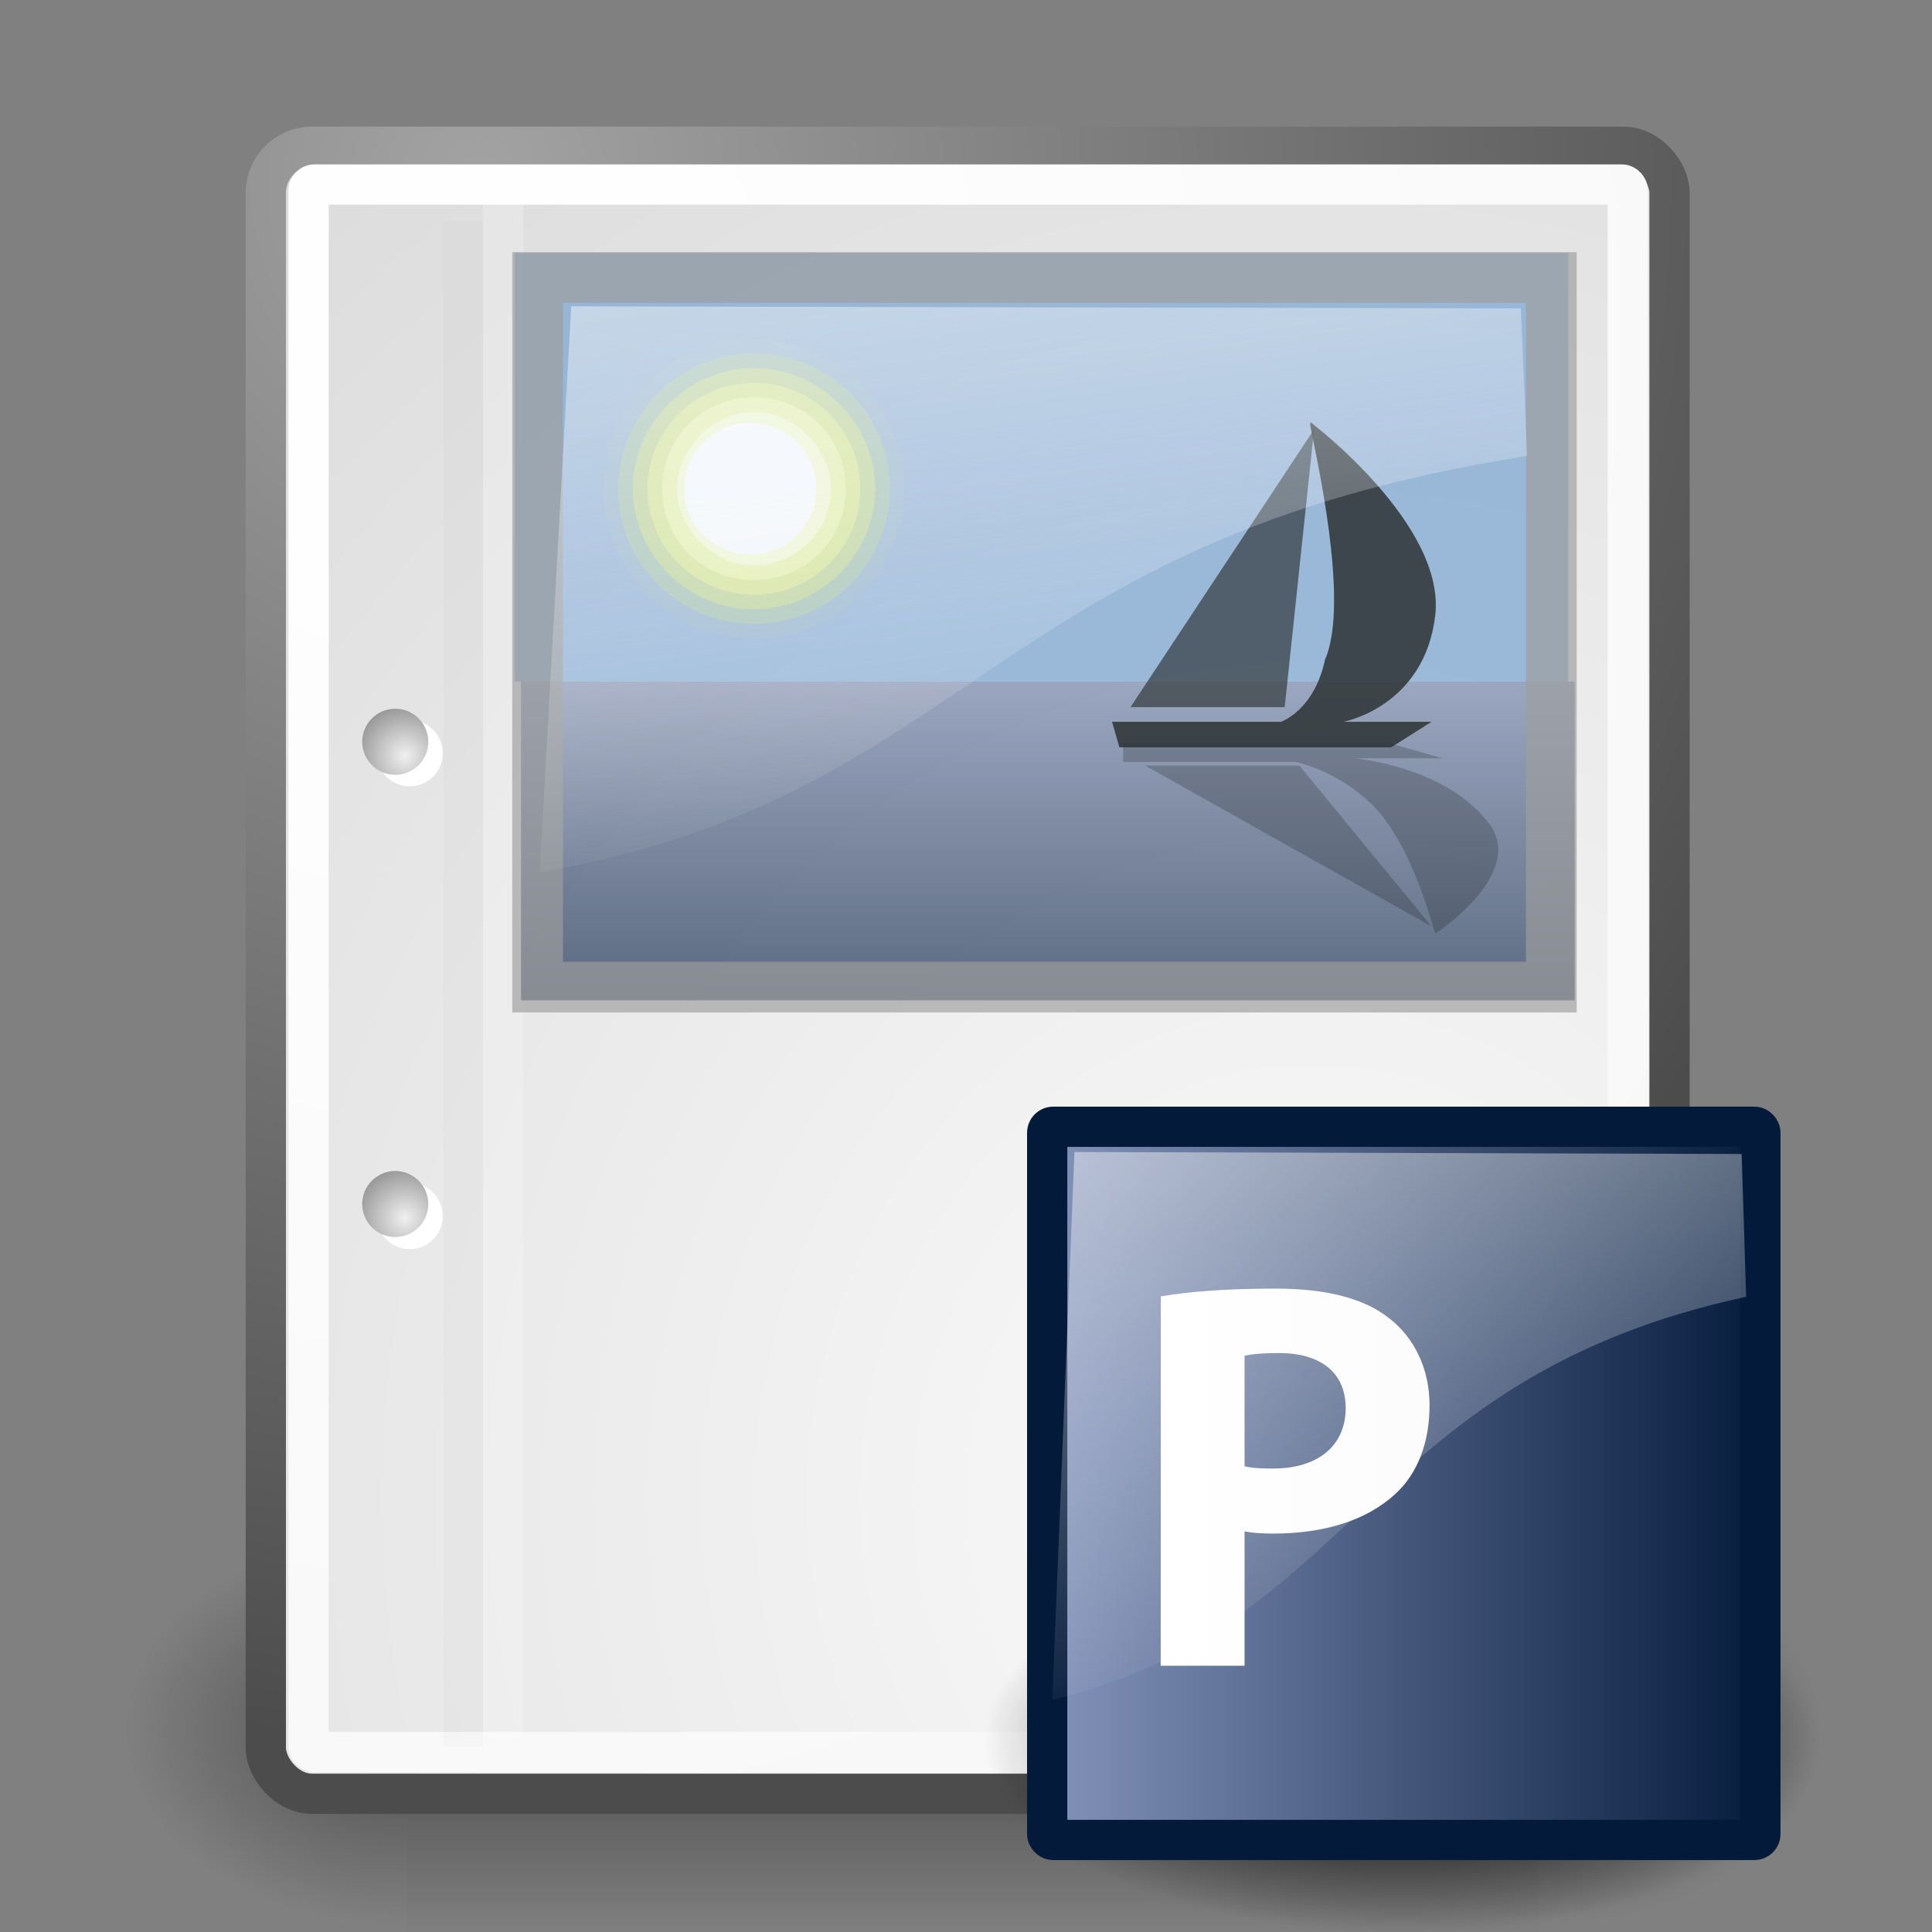 <svg height="52" viewBox="0 0 48 48" width="52" xmlns="http://www.w3.org/2000/svg" xmlns:xlink="http://www.w3.org/1999/xlink"><rect x="0" y="0" width="48" height="48" fill="#808080" stroke="none"/><linearGradient id="a"><stop offset="0"/><stop offset="1" stop-opacity="0"/></linearGradient><linearGradient id="b"><stop offset="0" stop-color="#fff"/><stop offset="1" stop-color="#fcfcff" stop-opacity="0"/></linearGradient><radialGradient id="c" cx="605.714" cy="486.648" gradientTransform="matrix(-2.774 0 0 1.97 112.762 -872.885)" gradientUnits="userSpaceOnUse" r="117.143" xlink:href="#a"/><radialGradient id="d" cx="605.714" cy="486.648" gradientTransform="matrix(2.774 0 0 1.97 -1891.633 -872.885)" gradientUnits="userSpaceOnUse" r="117.143" xlink:href="#a"/><linearGradient id="e" gradientTransform="matrix(2.774 0 0 1.97 -1892.179 -872.885)" gradientUnits="userSpaceOnUse" x1="302.857" x2="302.857" y1="366.648" y2="609.505"><stop offset="0" stop-opacity="0"/><stop offset=".5"/><stop offset="1" stop-opacity="0"/></linearGradient><linearGradient id="f" gradientUnits="userSpaceOnUse" stroke-width="1.217" x1="21.933" x2="21.933" y1="24.627" y2="7.109"><stop offset="0" stop-color="#8595bc"/><stop offset="1" stop-color="#041a3b"/></linearGradient><linearGradient id="g"><stop offset="0" stop-color="#fff"/><stop offset="1" stop-color="#f8f8f8"/></linearGradient><radialGradient id="h" cx="8.824" cy="3.756" gradientTransform="matrix(.968 0 0 1.033 3.354 .646)" gradientUnits="userSpaceOnUse" r="37.752"><stop offset="0" stop-color="#a3a3a3"/><stop offset="1" stop-color="#4c4c4c"/></radialGradient><radialGradient id="i" cx="33.967" cy="35.737" gradientTransform="scale(.96 1.041)" gradientUnits="userSpaceOnUse" r="86.708"><stop offset="0" stop-color="#fafafa"/><stop offset="1" stop-color="#bbb"/></radialGradient><radialGradient id="j" cx="8.144" cy="7.268" gradientTransform="matrix(.968 0 0 1.033 3.354 .646)" gradientUnits="userSpaceOnUse" r="38.159" xlink:href="#g"/><linearGradient id="k"><stop offset="0" stop-color="#f0f0f0"/><stop offset="1" stop-color="#9a9a9a"/></linearGradient><radialGradient id="l" cx="9.413" cy="30.297" gradientUnits="userSpaceOnUse" r="1.207" xlink:href="#k"/><radialGradient id="m" cx="9.413" cy="18.811" gradientUnits="userSpaceOnUse" r="1.208" xlink:href="#k"/><linearGradient id="n" gradientTransform="matrix(.835 0 0 -.603 -26.68 28.644)" gradientUnits="userSpaceOnUse" x1="21.933" x2="21.933" xlink:href="#f" y1="24.627" y2="7.109"/><linearGradient id="o" gradientTransform="matrix(1.196 0 0 .698 -27.616 1.299)" gradientUnits="userSpaceOnUse" x1="11.492" x2="17.199" xlink:href="#b" y1="1.654" y2="26.729"/><radialGradient id="p" cx="15.116" cy="63.965" gradientTransform="scale(1.644 .608)" gradientUnits="userSpaceOnUse" r="12.289" xlink:href="#a"/><linearGradient id="q" gradientTransform="matrix(.849 0 0 .682 21.128 23.991)" gradientUnits="userSpaceOnUse" x1="11.492" x2="17.199" xlink:href="#b" y1="1.654" y2="26.729"/><linearGradient id="r" gradientUnits="userSpaceOnUse" x1="25.671" x2="44.081" xlink:href="#f" y1="36.853" y2="36.853"/><linearGradient id="s" gradientUnits="userSpaceOnUse" x1="29.018" x2="43.416" xlink:href="#g" y1="36.453" y2="36.453"/><g transform="matrix(.021 0 0 .021 42.852 41.154)"><path d="m-1559.252-150.697h1339.633v478.357h-1339.633z" fill="url(#e)" opacity=".402"/><path d="m-219.619-150.68v478.331c142.874.9 345.4-107.17 345.4-239.196 0-132.027-159.437-239.135-345.4-239.135z" fill="url(#d)" opacity=".402"/><path d="m-1559.252-150.68v478.331c-142.874.9-345.4-107.17-345.4-239.196 0-132.027 159.437-239.135 345.4-239.135z" fill="url(#c)" opacity=".402"/></g><g><rect display="block" fill="url(#i)" height="40.92" ry="1.149" stroke="url(#h)" stroke-linecap="round" stroke-linejoin="round" width="34.875" x="6.604" y="3.646"/><rect display="block" fill="none" height="38.946" rx=".149" stroke="url(#j)" stroke-linecap="round" stroke-linejoin="round" width="32.776" x="7.666" y="4.584"/><g transform="translate(.646 -.038)"><g fill="#fff" stroke="none" transform="matrix(.23 0 0 .23 4.967 4.245)"><path d="m23.428 113.07c0 1.973-1.6 3.572-3.573 3.572-1.974 0-3.573-1.6-3.573-3.572 0-1.974 1.6-3.573 3.573-3.573s3.573 1.6 3.573 3.573z"/><path d="m23.428 63.07c0 1.973-1.6 3.573-3.573 3.573-1.974 0-3.573-1.6-3.573-3.573 0-1.974 1.6-3.573 3.573-3.573s3.573 1.6 3.573 3.573z"/></g><path d="m9.995 29.952c0 .453-.368.82-.821.82-.453 0-.821-.368-.821-.82 0-.453.368-.821.821-.821.453 0 .821.368.821.821z" fill="url(#l)"/><path d="m9.995 18.467c0 .453-.368.821-.821.821-.453 0-.821-.368-.821-.821 0-.453.368-.821.821-.821.453 0 .821.368.821.821z" fill="url(#m)"/></g><g fill="none"><path d="m11.506 5.494v37.907" stroke="#000" stroke-opacity=".018" stroke-width=".989"/><path d="m12.5 5.021v38.018" stroke="#fff" stroke-opacity=".205"/></g></g><g><g transform="matrix(1.01 0 0 1.01 34.164 1.515)"><path d="m-21.01 23.107h25.921v-7.842h-25.921z" fill="url(#n)" opacity=".665"/><path d="m-21.169 4.72h25.921v10.545h-25.921z" fill="#729fcf" opacity=".665"/><g opacity=".868" stroke="none" stroke-width="2.002" transform="matrix(.903 0 0 .899 -28.192 -3.322)"><path d="m18.4 15.4c0 2.2-1.8 4.1-4.1 4.1-2.2 0-4.1-1.8-4.1-4.1 0-2.2 1.8-4.1 4.1-4.1 2.2 0 4.1 1.8 4.1 4.1z" fill="#e8f52f" opacity=".05"/><path d="m18 15.4c0 2-1.6 3.7-3.7 3.7-2 0-3.7-1.6-3.7-3.7 0-2 1.6-3.7 3.7-3.7 2 0 3.7 1.6 3.7 3.7z" fill="#ecf751" opacity=".208"/><path d="m17.6 15.4c0 1.8-1.5 3.3-3.3 3.3s-3.3-1.5-3.3-3.3 1.5-3.3 3.3-3.3 3.3 1.5 3.3 3.3z" fill="#f0f972" opacity=".367"/><path d="m17.2 15.4c0 1.6-1.3 2.9-2.9 2.9s-2.9-1.3-2.9-2.9 1.3-2.9 2.9-2.9 2.9 1.3 2.9 2.9z" fill="#f4fa95" opacity=".525"/><path d="m16.8 15.4c0 1.4-1.1 2.5-2.5 2.5s-2.5-1.1-2.5-2.5 1.1-2.5 2.5-2.5 2.5 1.1 2.5 2.5z" fill="#f7fcb7" opacity=".683"/><path d="m16.4 15.4c0 1.2-1 2.1-2.1 2.1s-2.1-1-2.1-2.1 1-2.1 2.1-2.1 2.1 1 2.1 2.1z" fill="#fbfddb" opacity=".842"/><path d="m16 15.4c0 1-.8 1.8-1.8 1.8s-1.8-.8-1.8-1.8.8-1.8 1.8-1.8 1.8.8 1.8 1.8z" fill="#fff"/></g><path d="m-6.198 16.794h6.593l1.264.36h-2.168s2.168.18 3.251 1.528c1.084 1.259-1.264 2.787-1.264 2.787-.09-.27-.632-2.427-1.716-3.327-.813-.719-1.716-.899-1.716-.899h-4.245v-.36z" opacity=".199"/><path d="m-1.863 17.333h-3.793l7.045 3.956z" opacity=".199"/><path d="m-6.198 16.884h6.593l.993-.629h-2.168s1.987-.36 2.258-2.607c.271-2.248-3.071-4.765-3.071-4.765v.09c.09.539.993 4.316.361 5.754-.271 1.259-1.084 1.528-1.084 1.528h-4.155l.181.629z" fill="#2e3436" opacity=".862"/><path d="m-2.224 15.895h-3.793l4.516-6.833z" fill="#2e3436" opacity=".665"/><path d="m-20.601 5.326h24.936v17.456h-24.936z" fill="none" opacity=".665" stroke="#9e9e9e" stroke-width="1.247"/><path d="m-19.774 6.035-.775 13.927c10.665-1.871 11.029-8.177 24.29-10.246l-.156-3.63z" fill="url(#o)" fill-rule="evenodd" opacity=".531"/></g><path d="m45.053 38.909a20.203 7.475 0 1 1 -40.406 0 20.203 7.475 0 1 1 40.406 0z" fill="url(#p)" transform="matrix(.515 0 0 .641 22.036 18.314)"/><rect fill="url(#r)" height="17.719" rx=".149" stroke="#041a3b" stroke-linejoin="round" width="17.719" x="26.017" y="27.994"/><path d="m26.694 28.621-.55 13.612c7.569-1.829 7.827-7.992 17.238-10.014l-.111-3.548z" fill="url(#q)" fill-rule="evenodd" opacity=".531"/><g fill="url(#s)"><path d="m28.837 41.385h2.084v-3.339c.193.041.442.055.718.055 1.242 0 2.304-.317 3.022-.98.566-.511.856-1.297.856-2.208s-.386-1.683-.993-2.153c-.621-.497-1.545-.745-2.842-.745-1.283 0-2.194.083-2.842.193zm2.084-7.7c.152-.041.442-.069.856-.069 1.062 0 1.656.511 1.656 1.366 0 .938-.69 1.504-1.808 1.504-.317 0-.524-.014-.704-.055z"/><path d="m36.09 41.054c.511.276 1.297.483 2.18.483 1.932 0 2.911-.924 2.911-2.194-.014-.98-.538-1.642-1.821-2.084-.828-.29-1.09-.455-1.09-.787s.29-.538.8-.538c.566 0 1.159.221 1.463.386l.359-1.449c-.414-.207-1.104-.4-1.89-.4-1.67 0-2.746.952-2.746 2.222-.014.8.524 1.559 1.932 2.028.773.262.98.428.98.787 0 .345-.262.552-.897.552-.621 0-1.421-.262-1.808-.497z"/></g></g></svg>